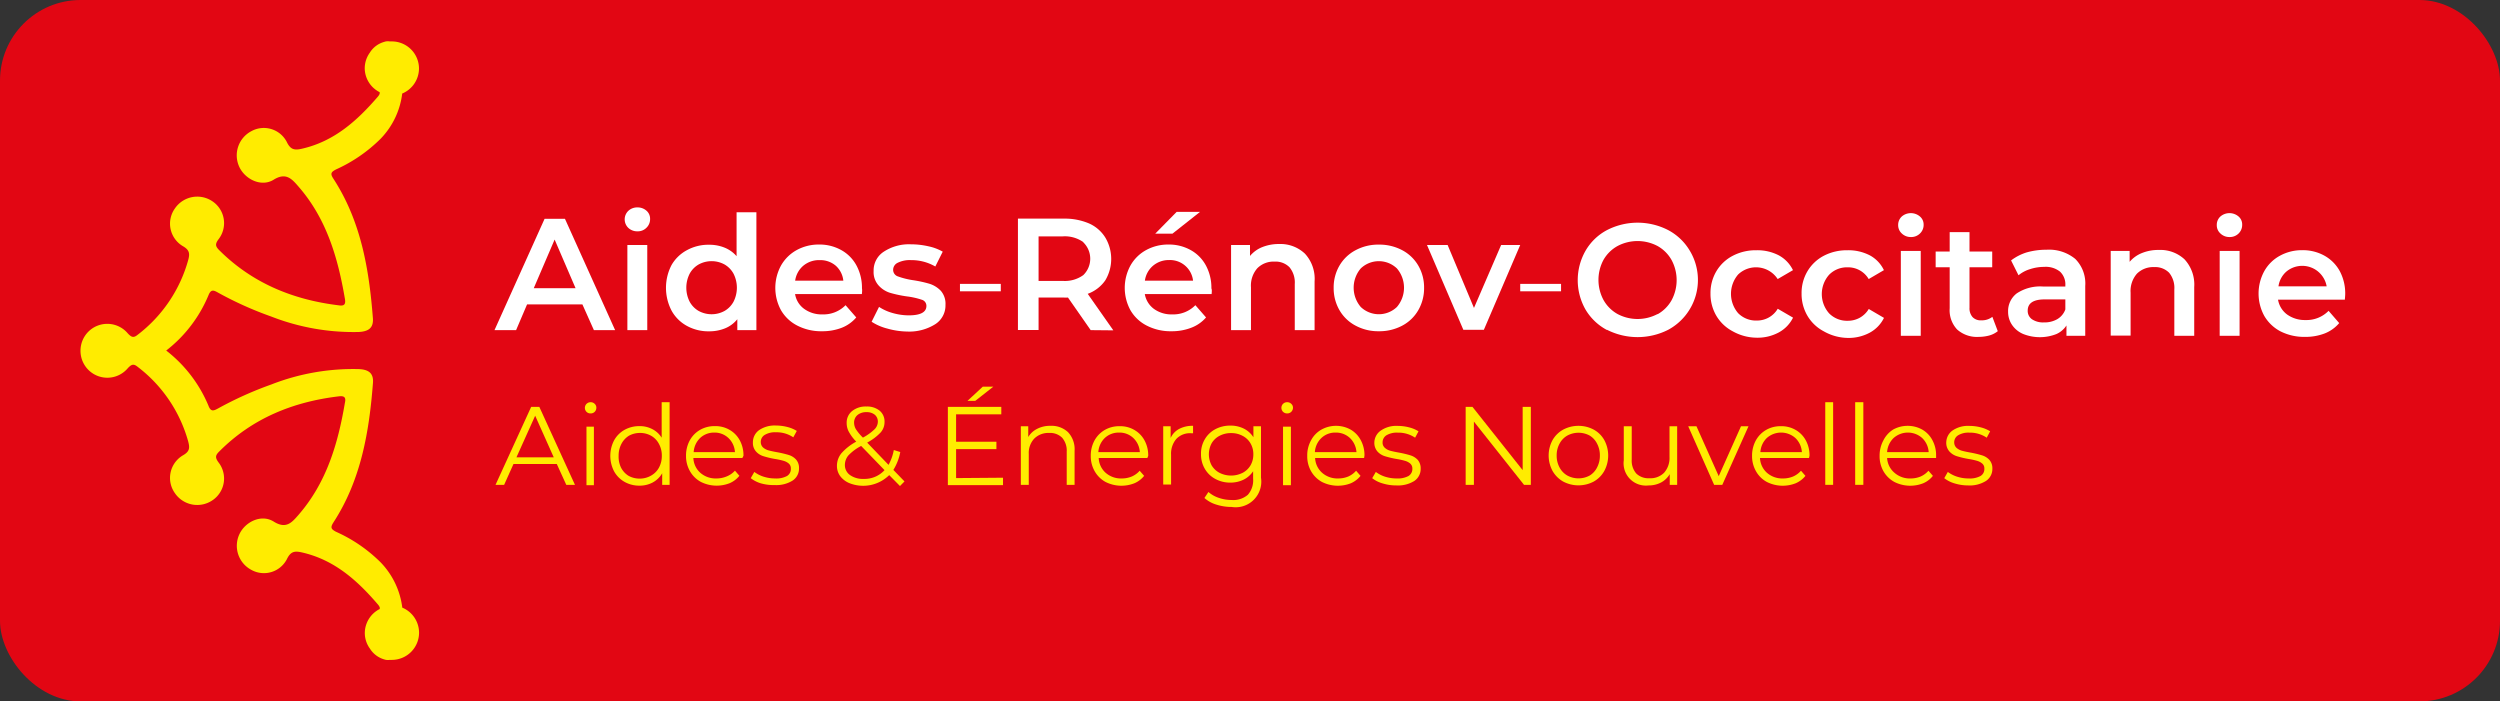 <svg id="Calque_1" data-name="Calque 1" xmlns="http://www.w3.org/2000/svg" viewBox="0 0 336.76 94.48"><rect x="0" y="0" width="336.76" height="94.48" fill="#333333" stroke="none"/><defs><style>.cls-1{fill:#e20613;}.cls-2{fill:#fff;}.cls-3{fill:#ffec00;}</style></defs><rect class="cls-1" width="336.76" height="94.48" rx="10.86"/><path class="cls-2" d="M78.45,41H71l-1.48,3.47H66.61l6.75-15H76.1l6.76,15H80Zm-.92-2.18-2.82-6.55L71.9,38.82Z"/><path class="cls-2" d="M84.64,30.7a1.59,1.59,0,0,1,0-2.3,1.74,1.74,0,0,1,1.22-.46,1.79,1.79,0,0,1,1.22.44,1.42,1.42,0,0,1,.49,1.11,1.6,1.6,0,0,1-.48,1.18,1.63,1.63,0,0,1-1.23.49A1.74,1.74,0,0,1,84.64,30.7ZM84.51,33h2.68V44.47H84.51Z"/><path class="cls-2" d="M101.89,28.59V44.47H99.32V43a4.08,4.08,0,0,1-1.63,1.22,5.58,5.58,0,0,1-2.16.41,6,6,0,0,1-3-.73,5.19,5.19,0,0,1-2.07-2.06,6.66,6.66,0,0,1,0-6.14,5.23,5.23,0,0,1,2.07-2,6,6,0,0,1,3-.73,5.39,5.39,0,0,1,2.08.39,4.19,4.19,0,0,1,1.61,1.15V28.59Zm-4.3,13.3a3.19,3.19,0,0,0,1.22-1.25,4.17,4.17,0,0,0,0-3.77,3.19,3.19,0,0,0-1.22-1.25,3.64,3.64,0,0,0-3.47,0,3.19,3.19,0,0,0-1.22,1.25,4.17,4.17,0,0,0,0,3.77,3.19,3.19,0,0,0,1.22,1.25,3.64,3.64,0,0,0,3.47,0Z"/><path class="cls-2" d="M116.1,39.61h-9a3.05,3.05,0,0,0,1.23,2,4,4,0,0,0,2.47.74,4.15,4.15,0,0,0,3.1-1.24l1.44,1.65a4.91,4.91,0,0,1-1.95,1.39,7.2,7.2,0,0,1-2.66.47,7,7,0,0,1-3.31-.75,5.34,5.34,0,0,1-2.22-2.09,6.29,6.29,0,0,1,0-6,5.43,5.43,0,0,1,2.11-2.09,6.14,6.14,0,0,1,3-.75,6,6,0,0,1,3,.74,5.16,5.16,0,0,1,2.06,2.08,6.31,6.31,0,0,1,.74,3.09C116.15,39,116.13,39.27,116.1,39.61Zm-7.91-3.8a3.22,3.22,0,0,0-1.08,2h6.49a3.14,3.14,0,0,0-1-2,3.19,3.19,0,0,0-2.18-.77A3.29,3.29,0,0,0,108.19,35.81Z"/><path class="cls-2" d="M119.53,44.26a7,7,0,0,1-2.12-.92l1-2a6.44,6.44,0,0,0,1.85.83,8,8,0,0,0,2.13.31c1.6,0,2.4-.42,2.4-1.27a.85.85,0,0,0-.61-.83,10.14,10.14,0,0,0-2-.45,16.29,16.29,0,0,1-2.3-.49,3.45,3.45,0,0,1-1.54-1,2.69,2.69,0,0,1-.66-1.93,3,3,0,0,1,1.36-2.6,6.19,6.19,0,0,1,3.67-1,10.55,10.55,0,0,1,2.36.27,6.65,6.65,0,0,1,1.92.72l-1,2a6.37,6.37,0,0,0-3.28-.86,3.6,3.6,0,0,0-1.79.36,1.05,1.05,0,0,0-.61.93.93.93,0,0,0,.66.91,10.44,10.44,0,0,0,2,.5,16.35,16.35,0,0,1,2.25.49,3.61,3.61,0,0,1,1.51.94,2.65,2.65,0,0,1,.63,1.89A3,3,0,0,1,126,43.66a6.58,6.58,0,0,1-3.79,1A10.31,10.31,0,0,1,119.53,44.26Z"/><path class="cls-2" d="M129.31,38.24h5.5v1h-5.5Z"/><path class="cls-2" d="M146.92,44.47l-3.06-4.39a4.47,4.47,0,0,1-.58,0H139.9v4.37h-2.78v-15h6.16a8.32,8.32,0,0,1,3.4.64A4.92,4.92,0,0,1,148.89,32a5.62,5.62,0,0,1,0,5.76,4.93,4.93,0,0,1-2.37,1.82l3.45,4.92Zm-1-11.86a4.3,4.3,0,0,0-2.76-.77H139.9v6h3.26a4.24,4.24,0,0,0,2.76-.78,3.07,3.07,0,0,0,0-4.42Z"/><path class="cls-2" d="M163.21,39.61h-9a3.13,3.13,0,0,0,1.23,2,4,4,0,0,0,2.48.74,4.15,4.15,0,0,0,3.1-1.24l1.44,1.65a4.91,4.91,0,0,1-2,1.39,7.2,7.2,0,0,1-2.66.47,7,7,0,0,1-3.31-.75,5.34,5.34,0,0,1-2.22-2.09,6.29,6.29,0,0,1,0-6,5.37,5.37,0,0,1,2.11-2.09,6.14,6.14,0,0,1,3-.75,6,6,0,0,1,3,.74,5.16,5.16,0,0,1,2.06,2.08,6.31,6.31,0,0,1,.74,3.09C163.26,39,163.24,39.27,163.21,39.61Zm-7.91-3.8a3.22,3.22,0,0,0-1.08,2h6.49a3.13,3.13,0,0,0-3.23-2.78A3.29,3.29,0,0,0,155.3,35.81Zm3.2-7.27h3.15l-3.72,2.94h-2.32Z"/><path class="cls-2" d="M175.78,34.17a5,5,0,0,1,1.3,3.75v6.55h-2.67V38.26A3.22,3.22,0,0,0,173.7,36a2.63,2.63,0,0,0-2-.76,3.08,3.08,0,0,0-2.33.89,3.53,3.53,0,0,0-.86,2.56v5.78h-2.68V33h2.55v1.48a4.15,4.15,0,0,1,1.67-1.2,6,6,0,0,1,2.27-.41A4.79,4.79,0,0,1,175.78,34.17Z"/><path class="cls-2" d="M182.61,43.87a5.42,5.42,0,0,1-2.18-2.09,5.89,5.89,0,0,1-.78-3,5.82,5.82,0,0,1,.78-3,5.46,5.46,0,0,1,2.18-2.08,6.43,6.43,0,0,1,3.12-.75,6.55,6.55,0,0,1,3.15.75,5.43,5.43,0,0,1,2.17,2.08,5.82,5.82,0,0,1,.78,3,5.89,5.89,0,0,1-.78,3,5.39,5.39,0,0,1-2.17,2.09,6.55,6.55,0,0,1-3.15.75A6.43,6.43,0,0,1,182.61,43.87Zm5.56-2.52a4,4,0,0,0,0-5.19,3.52,3.52,0,0,0-4.87,0,4,4,0,0,0,0,5.19,3.52,3.52,0,0,0,4.87,0Z"/><path class="cls-2" d="M204.78,33l-4.9,11.43h-2.76L192.22,33H195l3.55,8.48L202.21,33Z"/><path class="cls-2" d="M204.78,38.24h5.5v1h-5.5Z"/><path class="cls-2" d="M216.46,44.45a7.38,7.38,0,0,1-2.89-2.76,8,8,0,0,1,0-7.9A7.25,7.25,0,0,1,216.46,31a9,9,0,0,1,8.26,0,7.42,7.42,0,0,1,2.89,2.75,7.63,7.63,0,0,1-2.89,10.67,9.11,9.11,0,0,1-8.26,0Zm6.82-2.12a4.9,4.9,0,0,0,1.89-1.89,5.72,5.72,0,0,0,0-5.41,4.9,4.9,0,0,0-1.89-1.89,5.76,5.76,0,0,0-5.39,0A4.9,4.9,0,0,0,216,35a5.72,5.72,0,0,0,0,5.41,4.9,4.9,0,0,0,1.89,1.89,5.76,5.76,0,0,0,5.39,0Z"/><path class="cls-2" d="M233.41,44.63a5.56,5.56,0,0,1-2.21-2.09,5.8,5.8,0,0,1-.79-3,5.73,5.73,0,0,1,.79-3,5.51,5.51,0,0,1,2.2-2.08,6.66,6.66,0,0,1,3.2-.75,6.25,6.25,0,0,1,3,.68,4.51,4.51,0,0,1,1.92,2l-2.06,1.2a3.48,3.48,0,0,0-5.33-.61,4,4,0,0,0,0,5.2,3.38,3.38,0,0,0,2.5,1,3.29,3.29,0,0,0,1.61-.4,3.25,3.25,0,0,0,1.23-1.19l2.06,1.2a4.58,4.58,0,0,1-1.94,2,6,6,0,0,1-2.94.7A6.68,6.68,0,0,1,233.41,44.63Z"/><path class="cls-2" d="M245.67,44.63a5.54,5.54,0,0,1-2.2-2.09,5.8,5.8,0,0,1-.79-3,5.73,5.73,0,0,1,.79-3,5.55,5.55,0,0,1,2.19-2.08,6.69,6.69,0,0,1,3.2-.75,6.26,6.26,0,0,1,3,.68,4.43,4.43,0,0,1,1.91,2l-2.05,1.2a3.21,3.21,0,0,0-2.85-1.58,3.36,3.36,0,0,0-2.48,1,3.92,3.92,0,0,0,0,5.2,3.38,3.38,0,0,0,2.49,1,3.3,3.3,0,0,0,1.62-.4,3.25,3.25,0,0,0,1.23-1.19l2.05,1.2a4.56,4.56,0,0,1-1.93,2,6,6,0,0,1-2.95.7A6.73,6.73,0,0,1,245.67,44.63Z"/><path class="cls-2" d="M256.18,31.45a1.5,1.5,0,0,1-.49-1.14,1.54,1.54,0,0,1,.49-1.15,1.88,1.88,0,0,1,2.44,0,1.41,1.41,0,0,1,.5,1.1,1.58,1.58,0,0,1-.49,1.19,1.67,1.67,0,0,1-1.23.48A1.72,1.72,0,0,1,256.18,31.45Zm-.13,2.35h2.68V45.23h-2.68Z"/><path class="cls-2" d="M269.11,44.61a3.23,3.23,0,0,1-1.14.58,5.55,5.55,0,0,1-1.43.19,4,4,0,0,1-2.91-1,3.78,3.78,0,0,1-1-2.86V36h-1.89V33.88h1.89V31.27h2.67v2.61h3.06V36h-3.06v5.44a1.79,1.79,0,0,0,.41,1.27,1.5,1.5,0,0,0,1.18.44,2.31,2.31,0,0,0,1.49-.47Z"/><path class="cls-2" d="M279.55,34.88a4.68,4.68,0,0,1,1.34,3.65v6.7h-2.53V43.84A3.11,3.11,0,0,1,277,45a6.08,6.08,0,0,1-4.44,0A3.42,3.42,0,0,1,271,43.72,3.1,3.1,0,0,1,270.5,42a3,3,0,0,1,1.15-2.47,5.7,5.7,0,0,1,3.61-.93h2.95v-.17a2.34,2.34,0,0,0-.72-1.84,3.08,3.08,0,0,0-2.13-.64,6.12,6.12,0,0,0-1.89.3,4.51,4.51,0,0,0-1.57.83l-1-2A6.79,6.79,0,0,1,273,34a9.68,9.68,0,0,1,2.67-.36A5.56,5.56,0,0,1,279.55,34.88ZM277.11,43a2.51,2.51,0,0,0,1.1-1.32V40.33h-2.76c-1.54,0-2.31.5-2.31,1.52a1.36,1.36,0,0,0,.57,1.15,2.65,2.65,0,0,0,1.61.43A3.43,3.43,0,0,0,277.11,43Z"/><path class="cls-2" d="M294.26,34.93a5,5,0,0,1,1.31,3.75v6.55h-2.68V39a3.22,3.22,0,0,0-.7-2.26,2.63,2.63,0,0,0-2-.76,3.1,3.1,0,0,0-2.34.89,3.55,3.55,0,0,0-.85,2.56v5.78h-2.68V33.8h2.55v1.47a4.22,4.22,0,0,1,1.67-1.19,5.85,5.85,0,0,1,2.27-.41A4.77,4.77,0,0,1,294.26,34.93Z"/><path class="cls-2" d="M299.1,31.45a1.47,1.47,0,0,1-.49-1.14,1.51,1.51,0,0,1,.49-1.15,1.88,1.88,0,0,1,2.44,0,1.4,1.4,0,0,1,.49,1.1,1.61,1.61,0,0,1-.48,1.19,1.67,1.67,0,0,1-1.23.48A1.72,1.72,0,0,1,299.1,31.45ZM299,33.8h2.68V45.23H299Z"/><path class="cls-2" d="M315.86,40.37h-9a3.13,3.13,0,0,0,1.23,2,4.08,4.08,0,0,0,2.48.74,4.15,4.15,0,0,0,3.1-1.24l1.43,1.65a4.9,4.9,0,0,1-1.94,1.39,7.2,7.2,0,0,1-2.66.47,7.09,7.09,0,0,1-3.32-.75A5.44,5.44,0,0,1,305,42.54a6.29,6.29,0,0,1,0-6,5.3,5.3,0,0,1,2.11-2.09,6.14,6.14,0,0,1,3-.75,6,6,0,0,1,3,.74,5.26,5.26,0,0,1,2.06,2.07,6.37,6.37,0,0,1,.74,3.1C315.91,39.76,315.89,40,315.86,40.37ZM308,36.57a3.22,3.22,0,0,0-1.08,2h6.49a3.34,3.34,0,0,0-5.41-2Z"/><path class="cls-3" d="M75,62.5H69.17l-1.26,2.81H66.75l4.8-10.5h1.1l4.8,10.5H76.28Zm-.41-.9L72.09,56,69.57,61.6Z"/><path class="cls-3" d="M79,55.47a.76.76,0,0,1,.55-1.29.76.76,0,0,1,.56.22.67.67,0,0,1,.22.51.75.75,0,0,1-.78.78A.74.74,0,0,1,79,55.47Zm0,2H80v7.89H79Z"/><path class="cls-3" d="M90.2,54.18V65.31h-1V63.75A3.28,3.28,0,0,1,87.91,65a3.74,3.74,0,0,1-1.78.42,4,4,0,0,1-2-.51,3.63,3.63,0,0,1-1.41-1.42,4.52,4.52,0,0,1,0-4.17,3.63,3.63,0,0,1,1.41-1.42,4.1,4.1,0,0,1,2-.5,3.65,3.65,0,0,1,1.73.4,3.21,3.21,0,0,1,1.27,1.16V54.18Zm-2.49,9.88A2.69,2.69,0,0,0,88.76,63a3.28,3.28,0,0,0,.39-1.61,3.24,3.24,0,0,0-.39-1.6,2.69,2.69,0,0,0-1.05-1.09,3,3,0,0,0-1.49-.38,3.05,3.05,0,0,0-1.51.38,2.82,2.82,0,0,0-1,1.09,3.35,3.35,0,0,0-.38,1.6A3.39,3.39,0,0,0,83.66,63a2.82,2.82,0,0,0,1,1.09,3.05,3.05,0,0,0,1.51.38A3,3,0,0,0,87.71,64.06Z"/><path class="cls-3" d="M100,61.69h-6.6a2.81,2.81,0,0,0,.94,2,3.11,3.11,0,0,0,2.16.76,3.49,3.49,0,0,0,1.35-.26A3,3,0,0,0,99,63.4l.6.69a3.37,3.37,0,0,1-1.32,1,4.75,4.75,0,0,1-3.88-.18,3.74,3.74,0,0,1-1.46-1.44,4.09,4.09,0,0,1-.53-2.07,4.28,4.28,0,0,1,.5-2.07,3.69,3.69,0,0,1,1.38-1.42,3.89,3.89,0,0,1,2-.51,3.79,3.79,0,0,1,2,.51,3.6,3.6,0,0,1,1.37,1.42,4.22,4.22,0,0,1,.49,2.07ZM94.31,59a2.89,2.89,0,0,0-.87,1.9H99a2.85,2.85,0,0,0-.88-1.9,2.7,2.7,0,0,0-1.92-.73A2.73,2.73,0,0,0,94.31,59Z"/><path class="cls-3" d="M102.5,65.11a4.07,4.07,0,0,1-1.37-.7l.48-.84a4.19,4.19,0,0,0,1.25.64,5.09,5.09,0,0,0,1.56.24,3,3,0,0,0,1.59-.33,1.08,1.08,0,0,0,.52-1,.85.85,0,0,0-.28-.68,1.89,1.89,0,0,0-.72-.37,9.31,9.31,0,0,0-1.16-.25,12.13,12.13,0,0,1-1.54-.37,2.21,2.21,0,0,1-1-.64,1.74,1.74,0,0,1-.41-1.24,2,2,0,0,1,.82-1.62,3.72,3.72,0,0,1,2.3-.63,6.18,6.18,0,0,1,1.53.2,4.34,4.34,0,0,1,1.26.53l-.47.86a4,4,0,0,0-2.32-.68,2.69,2.69,0,0,0-1.54.36,1.1,1.1,0,0,0-.52.95,1,1,0,0,0,.29.72,1.91,1.91,0,0,0,.73.4c.29.08.69.17,1.2.26a13.93,13.93,0,0,1,1.52.36,2.2,2.2,0,0,1,1,.61,1.69,1.69,0,0,1,.41,1.2,1.92,1.92,0,0,1-.87,1.65,4.12,4.12,0,0,1-2.39.6A6.25,6.25,0,0,1,102.5,65.11Z"/><path class="cls-3" d="M121.23,65.47,119.78,64a5,5,0,0,1-5.34,1.09,2.94,2.94,0,0,1-1.25-.94,2.29,2.29,0,0,1-.45-1.39,2.66,2.66,0,0,1,.6-1.7,7.24,7.24,0,0,1,2-1.57,6.07,6.07,0,0,1-1-1.33,2.46,2.46,0,0,1-.29-1.16,2,2,0,0,1,.72-1.62,2.9,2.9,0,0,1,1.94-.62,2.67,2.67,0,0,1,1.78.56,1.89,1.89,0,0,1,.66,1.53,2.1,2.1,0,0,1-.52,1.4,7,7,0,0,1-1.82,1.37l2.88,3a6.67,6.67,0,0,0,.71-2l.87.27a7,7,0,0,1-.93,2.41l1.5,1.55Zm-2.08-2.14L116,60.07a6.47,6.47,0,0,0-1.72,1.28,2,2,0,0,0-.47,1.27,1.64,1.64,0,0,0,.7,1.38,3,3,0,0,0,1.84.51A3.63,3.63,0,0,0,119.15,63.33Zm-3.66-7.41a1.32,1.32,0,0,0-.44,1,1.78,1.78,0,0,0,.24.89,6.48,6.48,0,0,0,.95,1.14,7.18,7.18,0,0,0,1.57-1.13,1.47,1.47,0,0,0,.44-1,1.2,1.2,0,0,0-.41-.95,1.67,1.67,0,0,0-1.12-.35A1.81,1.81,0,0,0,115.49,55.92Z"/><path class="cls-3" d="M135.11,64.35v1h-7.43V54.81h7.2v1h-6.09V59.5h5.43v1h-5.43v3.9Zm-2.73-12.26h1.42L131.37,54h-1.05Z"/><path class="cls-3" d="M143.87,58.22a3.35,3.35,0,0,1,.88,2.51v4.58h-1.06V60.84a2.63,2.63,0,0,0-.62-1.88,2.3,2.3,0,0,0-1.75-.64,2.68,2.68,0,0,0-2,.76,2.83,2.83,0,0,0-.74,2.09v4.14h-1.07V57.42h1v1.45a2.89,2.89,0,0,1,1.21-1.11,3.78,3.78,0,0,1,1.79-.4A3.23,3.23,0,0,1,143.87,58.22Z"/><path class="cls-3" d="M154.55,61.69H148a2.81,2.81,0,0,0,.94,2,3.11,3.11,0,0,0,2.16.76,3.49,3.49,0,0,0,1.35-.26,3,3,0,0,0,1.07-.78l.6.69a3.37,3.37,0,0,1-1.32,1,4.75,4.75,0,0,1-3.88-.18,3.74,3.74,0,0,1-1.46-1.44,4.09,4.09,0,0,1-.53-2.07,4.28,4.28,0,0,1,.5-2.07,3.69,3.69,0,0,1,1.38-1.42,3.89,3.89,0,0,1,2-.51,3.79,3.79,0,0,1,2,.51,3.6,3.6,0,0,1,1.37,1.42,4.22,4.22,0,0,1,.49,2.07ZM148.82,59a2.89,2.89,0,0,0-.87,1.9h5.59a2.85,2.85,0,0,0-.88-1.9,2.7,2.7,0,0,0-1.92-.73A2.73,2.73,0,0,0,148.82,59Z"/><path class="cls-3" d="M158.87,57.76a3.82,3.82,0,0,1,1.84-.4v1h-.25a2.52,2.52,0,0,0-2,.76,3.06,3.06,0,0,0-.71,2.15v4h-1.06V57.42h1V59A2.59,2.59,0,0,1,158.87,57.76Z"/><path class="cls-3" d="M169.86,57.42v6.93a3.45,3.45,0,0,1-3.94,3.94,6.76,6.76,0,0,1-2.08-.32,4.18,4.18,0,0,1-1.6-.89l.54-.81a4,4,0,0,0,1.39.79,5.18,5.18,0,0,0,1.72.29,3,3,0,0,0,2.2-.7,2.94,2.94,0,0,0,.71-2.17v-1a3.25,3.25,0,0,1-1.3,1.14,4,4,0,0,1-1.78.39,4.16,4.16,0,0,1-2-.49,3.57,3.57,0,0,1-1.42-1.36,3.81,3.81,0,0,1-.52-2,3.75,3.75,0,0,1,.52-2,3.55,3.55,0,0,1,1.42-1.35,4.22,4.22,0,0,1,2-.48,4,4,0,0,1,1.82.4,3.26,3.26,0,0,1,1.3,1.17V57.42Zm-2.49,6.28a2.66,2.66,0,0,0,1.07-1,2.89,2.89,0,0,0,.39-1.5,2.83,2.83,0,0,0-.39-1.49,2.6,2.6,0,0,0-1.06-1,3.17,3.17,0,0,0-1.55-.37,3.24,3.24,0,0,0-1.54.36,2.63,2.63,0,0,0-1.07,1,3.15,3.15,0,0,0,0,3,2.72,2.72,0,0,0,1.07,1,3.47,3.47,0,0,0,3.08,0Z"/><path class="cls-3" d="M172.83,55.47a.76.76,0,0,1,0-1.07.76.76,0,0,1,.56-.22.74.74,0,0,1,.55.22.68.68,0,0,1,.23.51.77.77,0,0,1-.23.56.74.74,0,0,1-.55.22A.76.76,0,0,1,172.83,55.47Zm0,2h1.06v7.89h-1.06Z"/><path class="cls-3" d="M183.75,61.69h-6.6a2.82,2.82,0,0,0,.95,2,3.11,3.11,0,0,0,2.16.76,3.49,3.49,0,0,0,1.35-.26,3,3,0,0,0,1.06-.78l.6.69a3.41,3.41,0,0,1-1.31,1,4.77,4.77,0,0,1-3.89-.18,3.81,3.81,0,0,1-1.46-1.44,4.08,4.08,0,0,1-.52-2.07,4.17,4.17,0,0,1,.5-2.07A3.56,3.56,0,0,1,178,57.87a4.06,4.06,0,0,1,3.94,0,3.58,3.58,0,0,1,1.36,1.42,4.23,4.23,0,0,1,.5,2.07ZM178,59a2.85,2.85,0,0,0-.88,1.9h5.6a2.9,2.9,0,0,0-.88-1.9,2.74,2.74,0,0,0-1.93-.73A2.69,2.69,0,0,0,178,59Z"/><path class="cls-3" d="M186.22,65.11a4,4,0,0,1-1.38-.7l.49-.84a4.12,4.12,0,0,0,1.24.64,5.09,5.09,0,0,0,1.56.24,3.06,3.06,0,0,0,1.6-.33,1.1,1.1,0,0,0,.52-1,.86.86,0,0,0-.29-.68,1.89,1.89,0,0,0-.72-.37,9.09,9.09,0,0,0-1.15-.25,12.34,12.34,0,0,1-1.55-.37,2.27,2.27,0,0,1-1-.64,1.78,1.78,0,0,1-.41-1.24A2,2,0,0,1,186,58a3.67,3.67,0,0,1,2.29-.63,6.18,6.18,0,0,1,1.53.2,4.34,4.34,0,0,1,1.26.53l-.46.86a4,4,0,0,0-2.33-.68,2.72,2.72,0,0,0-1.54.36,1.12,1.12,0,0,0-.51.95.91.91,0,0,0,.29.72,1.8,1.8,0,0,0,.72.4c.29.08.7.17,1.21.26a13.67,13.67,0,0,1,1.51.36,2.29,2.29,0,0,1,1,.61,1.74,1.74,0,0,1,.4,1.2,1.94,1.94,0,0,1-.86,1.65,4.15,4.15,0,0,1-2.4.6A6.19,6.19,0,0,1,186.22,65.11Z"/><path class="cls-3" d="M206.21,54.81v10.5h-.92l-6.75-8.52v8.52h-1.11V54.81h.92l6.76,8.52V54.81Z"/><path class="cls-3" d="M210.57,64.87a3.83,3.83,0,0,1-1.44-1.44,4.38,4.38,0,0,1,0-4.14,3.71,3.71,0,0,1,1.44-1.42,4.4,4.4,0,0,1,4.11,0,3.62,3.62,0,0,1,1.43,1.42,4.38,4.38,0,0,1,0,4.14,3.73,3.73,0,0,1-1.43,1.44,4.4,4.4,0,0,1-4.11,0Zm3.56-.81a2.67,2.67,0,0,0,1-1.09,3.39,3.39,0,0,0,.38-1.61,3.35,3.35,0,0,0-.38-1.6,2.67,2.67,0,0,0-1-1.09,3.17,3.17,0,0,0-3,0,2.69,2.69,0,0,0-1.05,1.09,3.24,3.24,0,0,0-.39,1.6,3.28,3.28,0,0,0,.39,1.61,2.69,2.69,0,0,0,1.05,1.09,3.17,3.17,0,0,0,3,0Z"/><path class="cls-3" d="M225.92,57.42v7.89h-1V63.87A3,3,0,0,1,223.74,65a3.53,3.53,0,0,1-1.68.39A3,3,0,0,1,218.73,62V57.42h1.07v4.47a2.64,2.64,0,0,0,.61,1.89,2.32,2.32,0,0,0,1.76.64,2.58,2.58,0,0,0,2-.75,3,3,0,0,0,.72-2.11V57.42Z"/><path class="cls-3" d="M235.53,57.42,232,65.31h-1.1l-3.49-7.89h1.11l3,6.72,3-6.72Z"/><path class="cls-3" d="M243.68,61.69h-6.6a2.81,2.81,0,0,0,.94,2,3.11,3.11,0,0,0,2.16.76,3.49,3.49,0,0,0,1.35-.26,3,3,0,0,0,1.07-.78l.6.69a3.44,3.44,0,0,1-1.32,1,4.75,4.75,0,0,1-3.88-.18,3.68,3.68,0,0,1-1.46-1.44,4.09,4.09,0,0,1-.53-2.07,4.28,4.28,0,0,1,.5-2.07,3.69,3.69,0,0,1,1.38-1.42,3.87,3.87,0,0,1,2-.51,3.82,3.82,0,0,1,2,.51,3.6,3.6,0,0,1,1.37,1.42,4.22,4.22,0,0,1,.49,2.07ZM238,59a2.89,2.89,0,0,0-.87,1.9h5.59a2.85,2.85,0,0,0-.88-1.9A2.89,2.89,0,0,0,238,59Z"/><path class="cls-3" d="M245.87,54.18h1.06V65.31h-1.06Z"/><path class="cls-3" d="M249.9,54.18H251V65.31H249.9Z"/><path class="cls-3" d="M260.8,61.69h-6.6a2.82,2.82,0,0,0,1,2,3.11,3.11,0,0,0,2.16.76,3.49,3.49,0,0,0,1.35-.26,3,3,0,0,0,1.06-.78l.6.69a3.33,3.33,0,0,1-1.31,1,4.75,4.75,0,0,1-3.88-.18,3.77,3.77,0,0,1-1.47-1.44,4.08,4.08,0,0,1-.52-2.07,4.28,4.28,0,0,1,.5-2.07A3.69,3.69,0,0,1,255,57.87a4.06,4.06,0,0,1,3.94,0,3.58,3.58,0,0,1,1.36,1.42,4.23,4.23,0,0,1,.5,2.07ZM255.08,59a2.9,2.9,0,0,0-.88,1.9h5.6a2.85,2.85,0,0,0-.88-1.9,2.89,2.89,0,0,0-3.84,0Z"/><path class="cls-3" d="M263.27,65.11a4.07,4.07,0,0,1-1.37-.7l.48-.84a4.19,4.19,0,0,0,1.25.64,5,5,0,0,0,1.55.24,3,3,0,0,0,1.6-.33,1.08,1.08,0,0,0,.52-1,.83.83,0,0,0-.29-.68,1.84,1.84,0,0,0-.71-.37,9.73,9.73,0,0,0-1.16-.25,12.34,12.34,0,0,1-1.55-.37,2.24,2.24,0,0,1-1-.64,1.74,1.74,0,0,1-.42-1.24A2,2,0,0,1,263,58a3.69,3.69,0,0,1,2.29-.63,6.26,6.26,0,0,1,1.54.2,4.39,4.39,0,0,1,1.25.53l-.46.86a4,4,0,0,0-2.33-.68,2.68,2.68,0,0,0-1.53.36,1.1,1.1,0,0,0-.52.95,1,1,0,0,0,.29.72,1.91,1.91,0,0,0,.73.4c.29.08.69.17,1.2.26a13.67,13.67,0,0,1,1.51.36,2.23,2.23,0,0,1,1,.61,1.69,1.69,0,0,1,.41,1.2,1.92,1.92,0,0,1-.87,1.65,4.12,4.12,0,0,1-2.39.6A6.25,6.25,0,0,1,263.27,65.11Z"/><path class="cls-3" d="M45.27,22.82a20.37,20.37,0,0,0,6-4.13,10.58,10.58,0,0,0,2.91-6.09,3.67,3.67,0,0,0,2.26-3.37h0a3.66,3.66,0,0,0-3.65-3.65,2.58,2.58,0,0,0-.29,0,1.45,1.45,0,0,0-.77.07,3.31,3.31,0,0,0-1.91,1.44,3.62,3.62,0,0,0-.69,2.11h0a3.64,3.64,0,0,0,2,3.21c.06.15,0,.34-.23.61-2.78,3.23-5.86,6-10.17,7-1.05.25-1.59.17-2.11-.92a3.48,3.48,0,0,0-4.78-1.42,3.68,3.68,0,0,0-1.62,4.77c.79,1.73,3,2.78,4.64,1.76s2.44-.13,3.32.89c3.8,4.34,5.34,9.62,6.28,15.15.13.73-.07,1-.83.88-6.17-.75-11.66-3-16.11-7.44-.51-.52-.56-.81-.09-1.45a3.54,3.54,0,0,0-.87-5.16,3.64,3.64,0,0,0-5,1,3.52,3.52,0,0,0,1.11,5.1c.87.51.91,1,.69,1.82a19.05,19.05,0,0,1-6.81,10.09c-.56.46-.83.34-1.31-.15a3.61,3.61,0,0,0-5.34-.26,3.65,3.65,0,0,0,0,5.14,3.61,3.61,0,0,0,5.34-.25c.48-.49.75-.61,1.31-.15a19,19,0,0,1,6.81,10.08c.22.86.18,1.31-.69,1.82a3.53,3.53,0,0,0-1.11,5.11,3.64,3.64,0,0,0,5,1,3.53,3.53,0,0,0,.87-5.15c-.47-.65-.42-.94.09-1.45,4.45-4.48,9.94-6.7,16.11-7.44.76-.1,1,.15.83.87C45.53,59.75,44,65,40.19,69.38c-.88,1-1.65,1.93-3.32.88S33,70.29,32.23,72a3.67,3.67,0,0,0,1.62,4.76,3.48,3.48,0,0,0,4.78-1.41c.52-1.09,1.06-1.17,2.11-.92,4.31,1,7.39,3.75,10.17,7,.24.28.29.47.23.61a3.65,3.65,0,0,0-2,3.22h0a3.58,3.58,0,0,0,.69,2.11,3.37,3.37,0,0,0,1.91,1.45,1.56,1.56,0,0,0,.77.07,2.58,2.58,0,0,0,.29,0,3.67,3.67,0,0,0,3.65-3.66h0a3.67,3.67,0,0,0-2.26-3.38,10.64,10.64,0,0,0-2.91-6.09,20.16,20.16,0,0,0-6-4.12c-.71-.37-.8-.59-.35-1.29,3.7-5.71,4.8-12.16,5.31-18.77.11-1.41-.71-1.8-1.89-1.86a30.27,30.27,0,0,0-11.8,2.07A48.56,48.56,0,0,0,29.41,55c-.59.32-1,.54-1.33-.35a18.3,18.3,0,0,0-5.69-7.43h0a18.33,18.33,0,0,0,5.69-7.44c.35-.89.74-.67,1.33-.34a47.48,47.48,0,0,0,7.13,3.2,30.46,30.46,0,0,0,11.8,2.08c1.18-.07,2-.45,1.89-1.86-.51-6.62-1.61-13.07-5.31-18.77C44.47,23.4,44.56,23.19,45.27,22.82Z"/></svg>